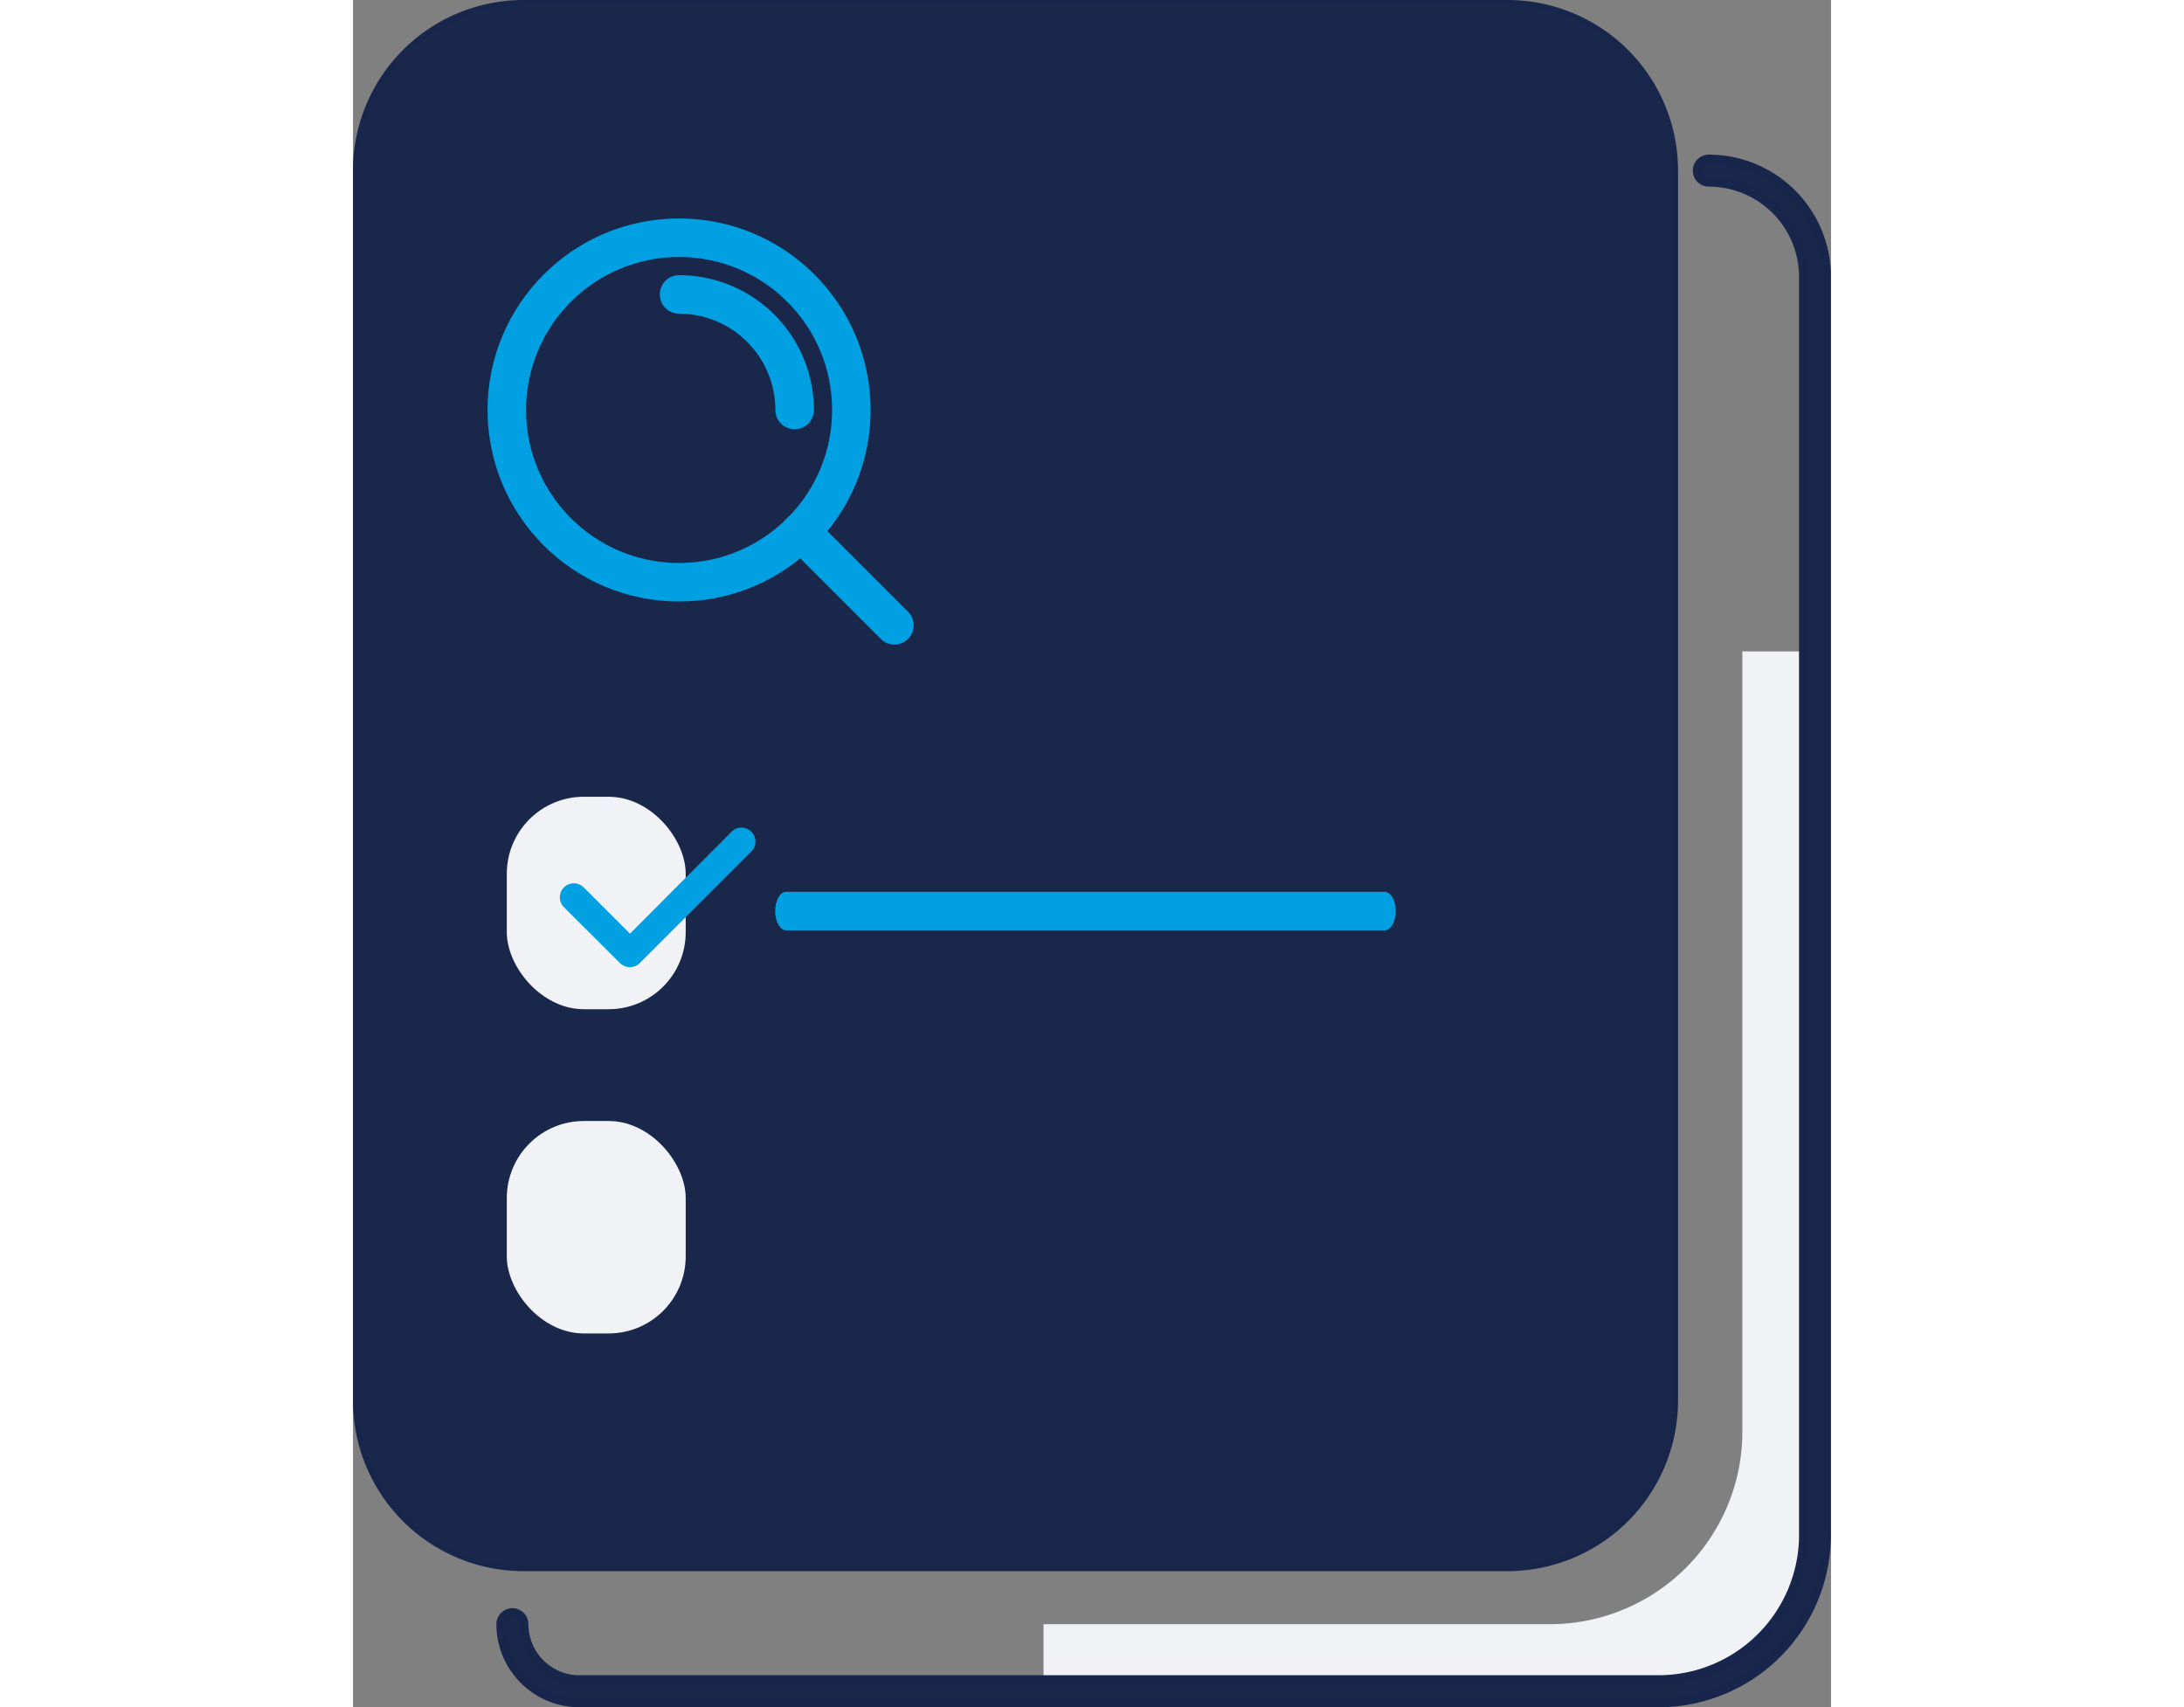 <svg xmlns="http://www.w3.org/2000/svg" width="38.377" height="30" viewBox="0 0 38.377 44.329">
  <rect x="0" y="0" width="38.377" height="44.329" fill="#808080" stroke="none"/>
  <g id="inreview" transform="translate(0.075 0.075)">
    <g id="inreview-2" data-name="inreview">
      <path id="Path_22" data-name="Path 22" d="M20.032,0V22a5,5,0,0,1-5,5H0V25.258H13.145a5,5,0,0,0,5-5V0Z" transform="translate(17.855 16.839)" fill="#f1f2f6"/>
      <path id="Path_22-2" data-name="Path 22" d="M31.355,0A3.048,3.048,0,0,1,34.4,2.966V35.71a4.355,4.355,0,0,1-4.264,4.354H2.032A2.032,2.032,0,0,1,0,38.032a.29.29,0,0,1,.581,0,1.452,1.452,0,0,0,1.389,1.45H30.048A3.774,3.774,0,0,0,33.822,35.8V3.048A2.468,2.468,0,0,0,31.355.581a.29.29,0,1,1,0-.581Z" transform="translate(3.774 4.065)" fill="#19274a" stroke="#18264b" stroke-miterlimit="10" stroke-width="0.25"/>
      <rect id="Rectangle" width="12.484" height="0.581" rx="0.29" transform="translate(7.548 14.226)" fill="#d8d8d8"/>
      <g id="Group_4" data-name="Group 4">
        <path id="Rectangle-2" data-name="Rectangle" d="M6,0H28.677a5,5,0,0,1,5,5V35.065a5,5,0,0,1-5,5H5a5,5,0,0,1-5-5V6A6,6,0,0,1,6,0Z" transform="translate(0.29 0.29)" fill="#f1f2f6"/>
        <path id="Rectangle-3" data-name="Rectangle" d="M5,0H31.065a0,0,0,0,1,0,0V31.452a6,6,0,0,1-6,6H6a6,6,0,0,1-6-6V5A5,5,0,0,1,5,0Z" transform="translate(0.29 0.29)" fill="#fff"/>
        <path id="Rectangle-4" data-name="Rectangle" d="M4.355,40.645A4.354,4.354,0,0,1,0,36.291V4.355A4.355,4.355,0,0,1,4.355,0H29.9a4.355,4.355,0,0,1,4.355,4.355V36.291A4.355,4.355,0,0,1,29.9,40.645Z" fill="#19274a" stroke="#18264b" stroke-miterlimit="10" stroke-width="0.15"/>
      </g>
      <g id="Group_59" data-name="Group 59" transform="translate(3.919 6.097)">
        <path id="Path" d="M2.432,2.432,0,0" transform="translate(7.632 7.632)" fill="none" stroke="#00a0e3" stroke-linecap="round" stroke-miterlimit="10" stroke-width="1"/>
        <circle id="Oval" cx="4.473" cy="4.473" r="4.473" fill="none" stroke="#00a0e3" stroke-linecap="round" stroke-miterlimit="10" stroke-width="1"/>
        <path id="Path-2" data-name="Path" d="M3,3A3,3,0,0,0,0,0" transform="translate(4.473 1.473)" fill="none" stroke="#00a0e3" stroke-linecap="round" stroke-miterlimit="10" stroke-width="1"/>
      </g>
      <g id="Group_64" data-name="Group 64" transform="translate(3.919 20.613)">
        <g id="Group_63" data-name="Group 63">
          <path id="Path_14" data-name="Path 14" d="M15.823,0c.16,0,.29.224.29.5,0,.256-.112.468-.256.5l-.034,0H.29C.13,1,0,.776,0,.5,0,.244.112.032.256,0L.29,0Z" transform="translate(6.968 2.468)" fill="#00a0e3"/>
          <rect id="Rectangle-5" data-name="Rectangle" width="4.645" height="5.516" rx="2" fill="#f1f2f6"/>
          <path id="Path-3" data-name="Path" d="M4.461.106A.363.363,0,0,1,5,.59L4.974.62l-2.9,2.9a.363.363,0,0,1-.484.026l-.029-.026L.106,2.071a.363.363,0,0,1,.484-.54l.029.026,1.2,1.2Z" transform="translate(1.379 0.798)" fill="#00a0e3"/>
        </g>
        <g id="Group_62" data-name="Group 62" transform="translate(0 8.419)">
          <path id="Path_14-2" data-name="Path 14" d="M15.823,0c.16,0,.29.224.29.5,0,.256-.112.468-.256.5l-.034,0H.29C.13,1,0,.776,0,.5,0,.244.112.032.256,0L.29,0Z" transform="translate(6.968 2.468)" fill="#19274a"/>
          <rect id="Rectangle-6" data-name="Rectangle" width="4.645" height="5.516" rx="2" fill="#f1f2f6"/>
        </g>
      </g>
    </g>
  </g>
</svg>
